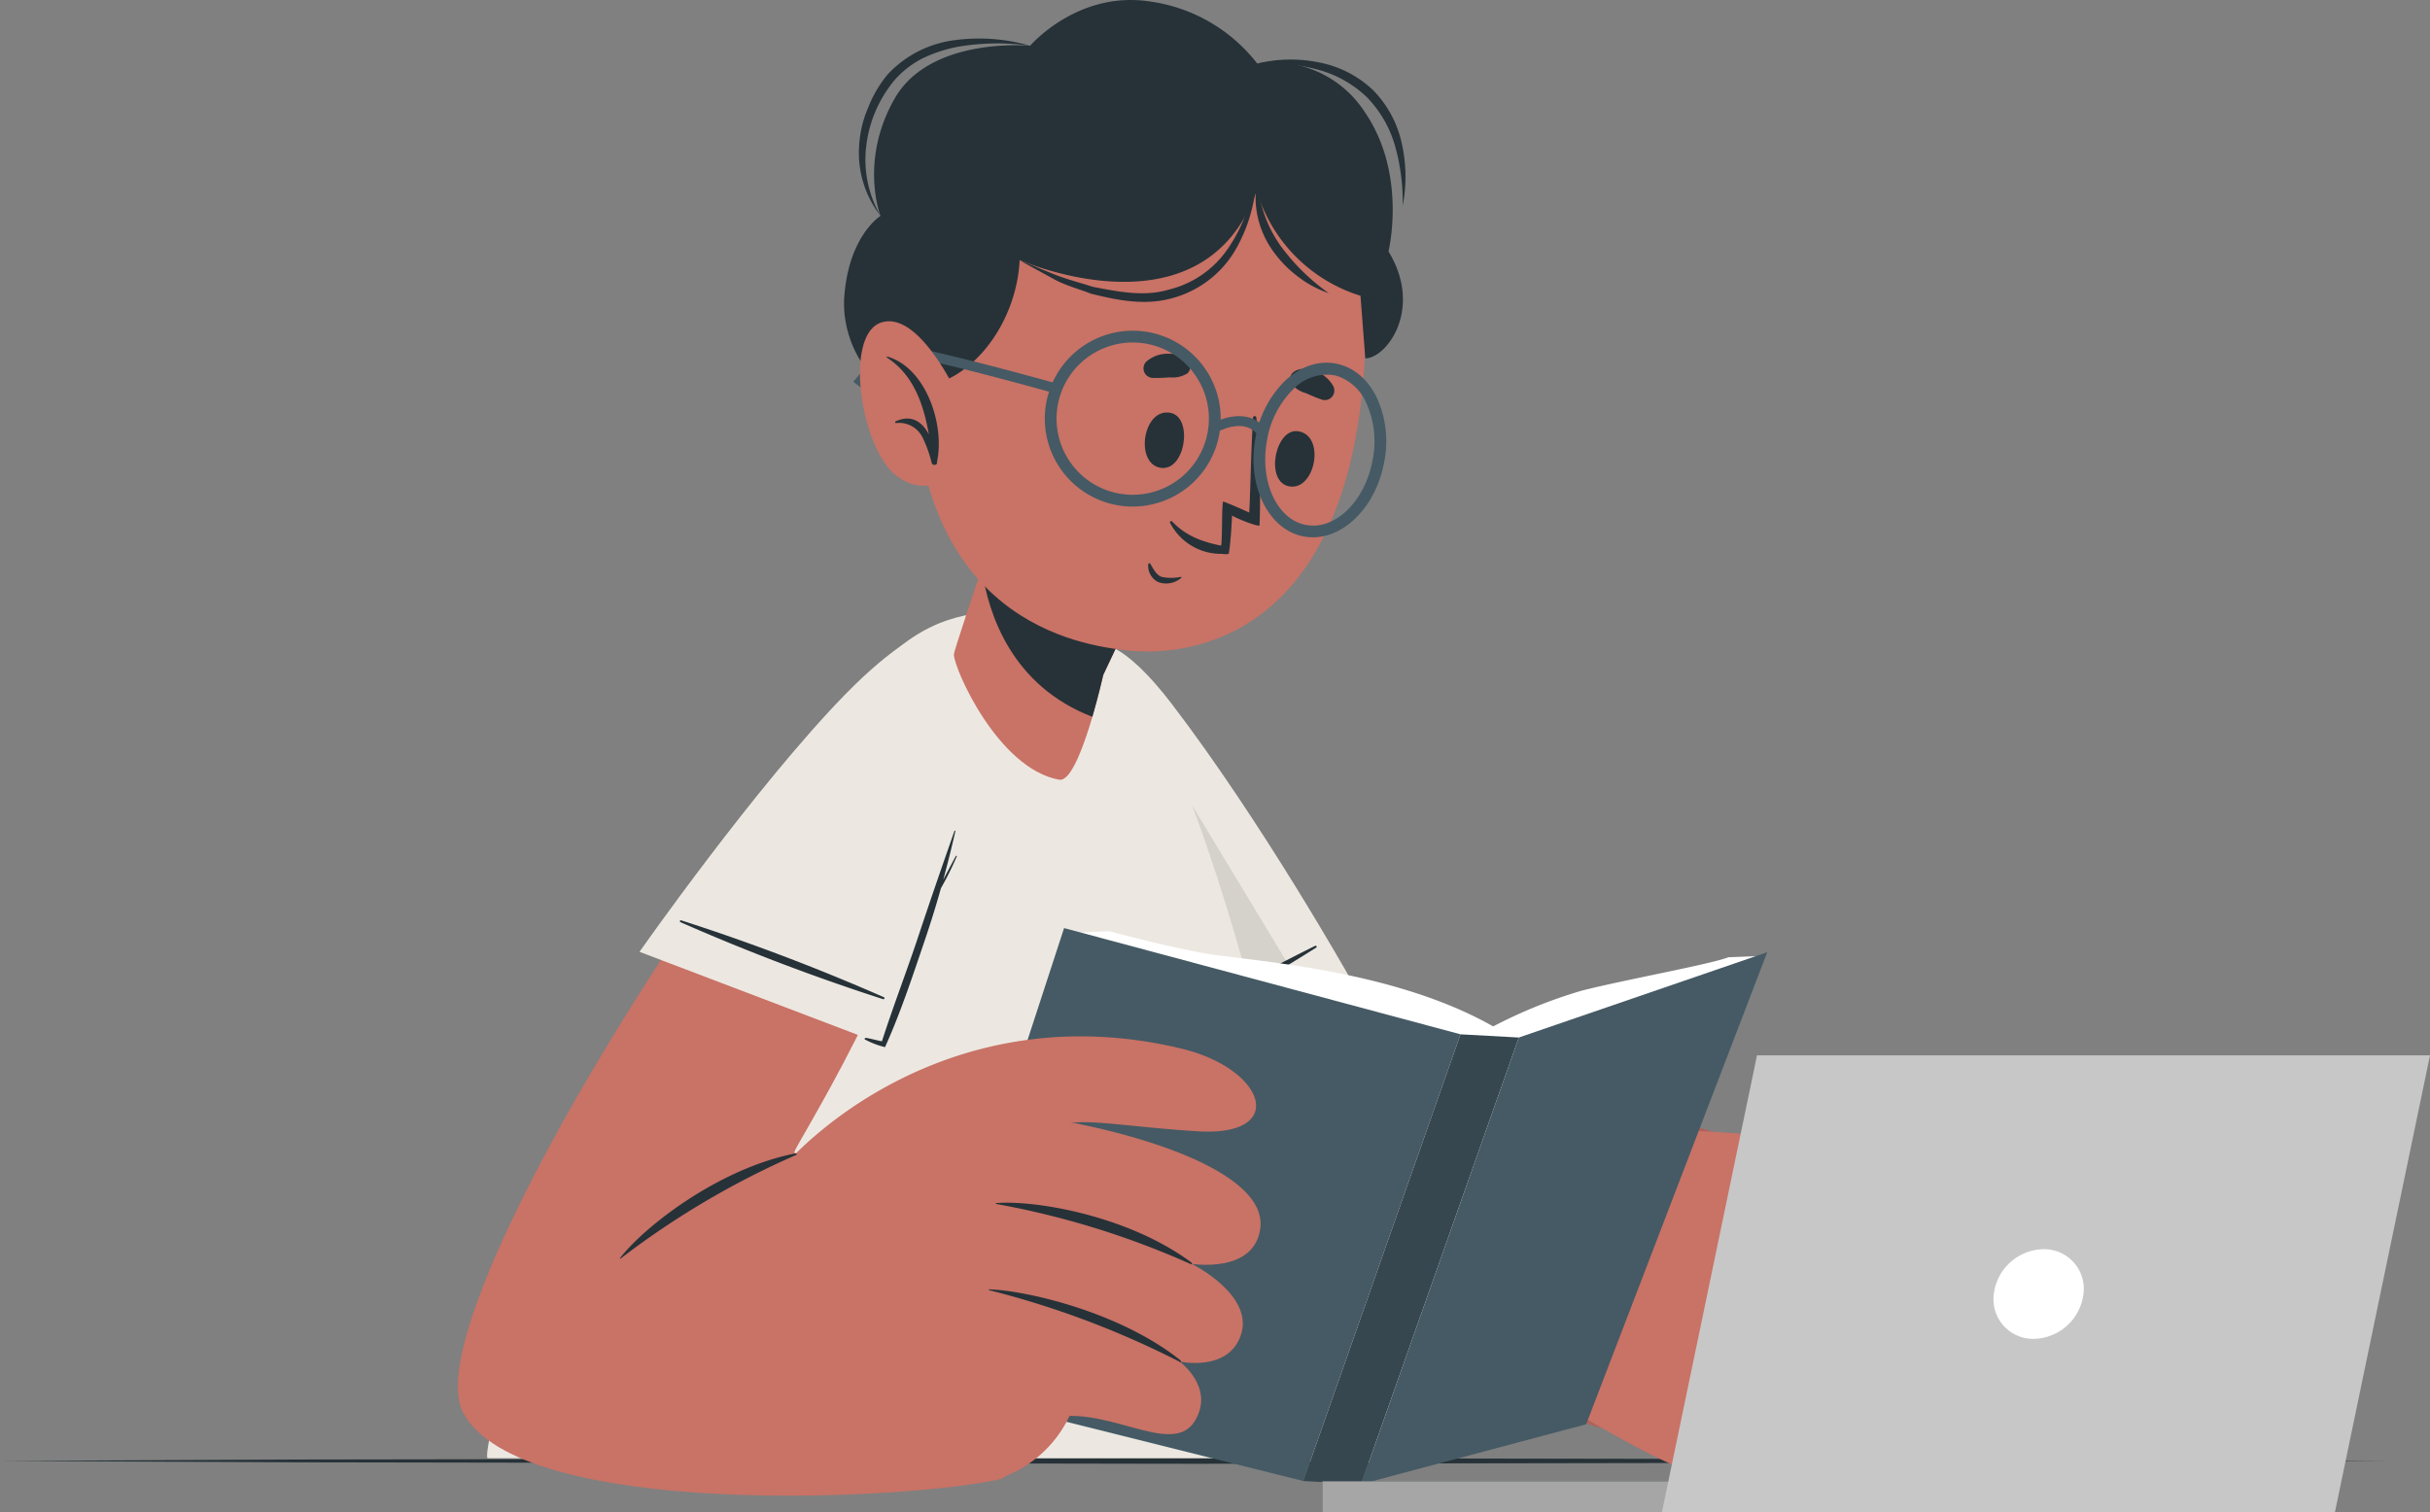 <svg xmlns="http://www.w3.org/2000/svg" width="596.842" height="371.551" viewBox="0 0 596.842 371.551">
  <rect x="0" y="0" width="596.842" height="371.551" fill="#808080" stroke="none"/>
  <g id="character-about" transform="translate(0 -0.002)">
    <g id="Table" transform="translate(0 358.228)">
      <path id="Path_18" data-name="Path 18" d="M586.651,255.563l-73.33.337-73.33.127-146.673.239-146.659-.239L73.33,255.9,0,255.563l73.33-.351,73.33-.112,146.659-.239,146.673.239,73.33.127Z" transform="translate(0 -254.86)" fill="#263238"/>
    </g>
    <g id="Character" transform="translate(112.464 0.002)">
      <path id="Path_19" data-name="Path 19" d="M186.239,138.985c7.154,50.137,24.781,114.345,41.395,128.4,13.4,11.329,86.641,35.463,90.773,36.264,10.233,1.912,36.742-69.267,26.3-73.091-13.17-4.863-77.069-12.243-80.4-16.291S240.2,176.5,216.881,137.72C200.787,110.873,181.8,107.879,186.239,138.985Z" transform="translate(-37.193 47.295)" fill="#ad6359"/>
      <path id="Path_20" data-name="Path 20" d="M274.43,266.117c1.167.731,17.893,10.978,28.421,15.012,7.857,3.008,30.7,11.062,34.873,2.811,2.811-5.622-10.022-11.99-19.032-16.656-4.737-2.46-10.373-8.124-8.658-11.16,3.008-5.313,15.194,1.307,23.108,6.845,15.307,10.7,35.337,29.335,45.85,22,3.978-2.811.141-8.757-5.707-14.8,9.7,7.281,20.184,13.48,24.71,10.57,2.614-1.659,2.938-4.217,1.813-7.239,3.078,1.307,5.889,1.406,8.012-.562,3.626-3.2,2.432-8.434-.759-14.056a3.936,3.936,0,0,0,3.191-1.729c7.956-10.162-24.738-44-36.7-47.9-35.14-11.568-73.667-11.666-73.667-11.666C284.831,207.588,274.4,266.089,274.43,266.117Z" transform="translate(-1.158 80.134)" fill="#c97266"/>
      <path id="Path_21" data-name="Path 21" d="M314.04,226a61.326,61.326,0,0,1,23.178,11.245c8.6,6.775,14.056,14.323,21.084,22.04.183.211-.126.506-.309.3-3.359-3.669-17.373-17.6-21.084-20.8a58.205,58.205,0,0,0-22.981-12.65C313.871,226.084,313.913,226,314.04,226Z" transform="translate(14.852 91.661)" fill="#263238"/>
      <path id="Path_22" data-name="Path 22" d="M319.688,215.543c9.221,3.373,18.666,6.789,27.058,11.99,9.164,5.693,16.01,14.295,22.728,22.574q6.072,7.464,11.793,15.194c.169.211-.126.506-.309.3q-10.176-12.861-21.21-25.02a77.14,77.14,0,0,0-24.106-18.146c-5.229-2.516-10.64-4.624-16.038-6.733a.088.088,0,1,1,.084-.155Z" transform="translate(17.145 87.415)" fill="#263238"/>
      <path id="Path_23" data-name="Path 23" d="M327.625,206.661c9.01,2.657,16.867,4.934,24.584,10.542,10.2,7.407,19.678,19.243,22.967,23.431,3.669,4.624,7.168,9.375,10.6,14.182.141.2-.2.436-.351.253A303.758,303.758,0,0,0,359.785,225a60.764,60.764,0,0,0-14.759-11.484,109.478,109.478,0,0,0-17.4-6.8S327.583,206.646,327.625,206.661Z" transform="translate(20.41 83.816)" fill="#263238"/>
      <path id="Path_24" data-name="Path 24" d="M201.155,225.732,256.7,194.64s-21.632-38.429-43.8-67.37-31.021-12.3-27.845,19.088S201.155,225.732,201.155,225.732Z" transform="translate(-37.659 45.544)" fill="#ece8e1"/>
      <path id="Path_25" data-name="Path 25" d="M243.231,165.327a511.861,511.861,0,0,0-46.385,26.088c-.225.14,0,.506.239.393a515.362,515.362,0,0,0,46.4-26.046C243.751,165.608,243.484,165.2,243.231,165.327Z" transform="translate(-32.663 67.043)" fill="#263238"/>
      <path id="Path_26" data-name="Path 26" d="M246.88,200.093l-45.724,25.638s-12.917-47.973-16.094-79.374c-2.024-19.861.787-33.819,8.743-34.057Z" transform="translate(-37.661 45.545)" opacity="0.1"/>
      <path id="Path_27" data-name="Path 27" d="M85.222,314.873H295.4c2.628-1.968-21.7-144.382-52.653-193.536-5.791-9.207-33.537-23.248-55.24-6.606C121.95,164.995,82.762,311.724,85.222,314.873Z" transform="translate(-77.944 43.396)" fill="#ece8e1"/>
      <path id="Path_28" data-name="Path 28" d="M300.23,186.163a119.34,119.34,0,0,1,21.7-8.771c10.05-2.586,32.118-6.592,36.067-8.223l6.662-.253L321.5,282.769l-59.105,12.2L164,271.482,199.14,163.1l6.775-.337s12.5,3.4,22.827,5.341S274.7,171.643,300.23,186.163Z" transform="translate(-45.947 66.011)" fill="#fff"/>
      <path id="Path_29" data-name="Path 29" d="M255.243,298.07l38.612-109.749-97.365-26.1L159.93,274.246Z" transform="translate(-47.598 65.792)" fill="#455a64"/>
      <path id="Path_30" data-name="Path 30" d="M227.74,290.539l14.182.773,38.752-109.734-14.323-.787Z" transform="translate(-20.095 73.324)" fill="#37474f"/>
      <path id="Path_31" data-name="Path 31" d="M237.83,297.132,276.582,187.4,337.6,166.44,293.126,282.415Z" transform="translate(-16.003 67.504)" fill="#455a64"/>
      <path id="Path_32" data-name="Path 32" d="M183.573,119.2C133.646,175.873,70.311,281.292,81.26,302.193c13.873,26.467,109.791,21.562,132.125,16.361,9.544-2.221-23.473-84.968-33.734-82.8-8.94,1.883-16.642,3.767-16.965,2.53s26.383-40.664,42.618-97.45C216.45,102.121,194.171,107.2,183.573,119.2Z" transform="translate(-80.012 44.802)" fill="#c97266"/>
      <path id="Path_33" data-name="Path 33" d="M119,246.483s3.725-3.809,20.086-27.142c11.245-16.136,49.2-48.2,102.988-35.14,20.62,5.018,26.1,21.674,3.753,20.269-15.729-.984-26.552-3.022-31.78-1.912,0,0,17.907,16.192,16.263,30.08a257.981,257.981,0,0,1-6.873,35.983,54,54,0,0,1-6.845-.675,29.391,29.391,0,0,1-21.773,22.489Z" transform="translate(-64.199 73.469)" fill="#c97266"/>
      <path id="Path_34" data-name="Path 34" d="M142.7,200.266c10.022-2.474,31.359-7.351,50.208-5.271,20.929,2.305,60.637,12.4,58.768,27.845-1.406,11.315-16.867,8.785-16.867,8.785s15.532,7.632,12.06,17.584c-3.163,9.08-15.04,6.409-15.04,6.409s8.63,6.241,3.893,14.393c-5.622,9.839-22.827-4.905-37.164,0C195.339,271.108,142.7,200.266,142.7,200.266Z" transform="translate(-54.586 78.881)" fill="#c97266"/>
      <path id="Path_35" data-name="Path 35" d="M174.084,210.317c9.839-.773,32.539,3.177,47.86,14.52.351.267.337.661,0,.492A207,207,0,0,0,174,210.514C174,210.5,174,210.331,174.084,210.317Z" transform="translate(-41.891 85.262)" fill="#263238"/>
      <path id="Path_36" data-name="Path 36" d="M172.868,225.37c8.532.211,31.78,5.327,46.9,17.359.337.267.309.675,0,.492a221.382,221.382,0,0,0-46.89-17.654C172.714,225.553,172.756,225.37,172.868,225.37Z" transform="translate(-42.39 91.405)" fill="#263238"/>
      <path id="Path_37" data-name="Path 37" d="M108.346,227.329c6.016-7.787,24.218-21.969,42.913-25.694.436-.084.717.183.351.351a206.408,206.408,0,0,0-43.138,25.469C108.389,227.54,108.276,227.455,108.346,227.329Z" transform="translate(-68.529 81.772)" fill="#263238"/>
      <path id="Path_38" data-name="Path 38" d="M111.75,189.621l59.5,22.644s15.6-41.24,23.572-76.816-10.472-31.682-32.511-9.108S111.75,189.621,111.75,189.621Z" transform="translate(-67.139 44.225)" fill="#ece8e1"/>
      <path id="Path_39" data-name="Path 39" d="M173.709,151.543a.126.126,0,0,0-.225-.112q-1.56,2.91-3.092,5.819,1.63-5.932,2.98-11.905a.118.118,0,1,0-.225-.07c-3.008,8.588-5.988,17.19-8.855,25.835s-6.171,17.162-8.954,25.835c-1.715-.351-2.628-.618-3.908-.843-.3,0-.492.281-.211.422a20.1,20.1,0,0,0,4.877,1.855c3.767-8.293,6.831-17.6,9.755-26.214q2.165-6.367,3.978-12.819a78.994,78.994,0,0,0,3.879-7.8Z" transform="translate(-51.186 58.885)" fill="#263238"/>
      <path id="Path_40" data-name="Path 40" d="M168.922,179.768a515.316,515.316,0,0,0-49.842-18.905c-.253-.07-.394.337-.155.45a516.645,516.645,0,0,0,49.8,18.933A.26.26,0,0,0,168.922,179.768Z" transform="translate(-64.279 65.238)" fill="#263238"/>
      <path id="Path_41" data-name="Path 41" d="M166.68,130.167c0,3.43,10.823,28.112,25.891,30.782,4.906.857,10.795-25.722,10.795-25.722l.886-1.869,12.341-26.088L184.939,75.49S166.694,128.706,166.68,130.167Z" transform="translate(-44.86 30.615)" fill="#c97266"/>
      <path id="Path_42" data-name="Path 42" d="M214.607,107.284l-12.341,26.074-.871,1.869s-1.082,4.821-2.671,10.275c-19.678-7.6-25.511-24.963-27.184-36.419,5.173-15.462,11.427-33.594,11.427-33.594Z" transform="translate(-42.889 30.615)" fill="#263238"/>
      <path id="Path_55" data-name="Path 55" d="M186.787,78.014a1,1,0,1,1-.464-1.335A1.012,1.012,0,0,1,186.787,78.014Z" transform="translate(-37.474 31.057)" fill="#ad6359"/>
      <path id="Path_56" data-name="Path 56" d="M200.469,83.8A1,1,0,1,1,200,82.479a.984.984,0,0,1,.464,1.321Z" transform="translate(-31.927 33.409)" fill="#ad6359"/>
      <path id="Path_57" data-name="Path 57" d="M193.538,86.26a1,1,0,1,1,.08-.806,1,1,0,0,1-.08.806Z" transform="translate(-34.724 34.379)" fill="#ad6359"/>
      <path id="Path_58" data-name="Path 58" d="M189.677,72.9a1,1,0,1,1,.045-.764A1,1,0,0,1,189.677,72.9Z" transform="translate(-36.302 28.985)" fill="#ad6359"/>
      <path id="Path_59" data-name="Path 59" d="M194.258,79.55a1,1,0,1,1,.08-.806,1,1,0,0,1-.08.806Z" transform="translate(-34.432 31.657)" fill="#ad6359"/>
      <path id="Path_60" data-name="Path 60" d="M231.648,86.069a1,1,0,0,1-1.406.464.984.984,0,0,1-.464-1.321,1.012,1.012,0,0,1,1.335-.464.984.984,0,0,1,.534,1.321Z" transform="translate(-19.309 34.331)" fill="#ad6359"/>
      <path id="Path_61" data-name="Path 61" d="M224.9,87.319a1.012,1.012,0,0,1-1.335.464.984.984,0,0,1-.464-1.321A1,1,0,0,1,224.5,86a.984.984,0,0,1,.394,1.321Z" transform="translate(-22.018 34.824)" fill="#ad6359"/>
      <path id="Path_62" data-name="Path 62" d="M224.138,92.16a1,1,0,1,1,.08-.806A1,1,0,0,1,224.138,92.16Z" transform="translate(-22.313 36.772)" fill="#ad6359"/>
      <path id="Path_63" data-name="Path 63" d="M229.905,91.275a1.012,1.012,0,0,1-1.406.464.984.984,0,1,1,1.406-.464Z" transform="translate(-19.983 36.463)" fill="#ad6359"/>
      <g id="face">
        <path id="Path_43" data-name="Path 43" d="M269.762,92.69c-6.508,61.495-44.079,64.531-57.334,63.111-12.046-1.279-52.864-7.2-52.738-69.043s30.768-78.249,58.459-76.731S276.27,31.181,269.762,92.69Z" transform="translate(-47.696 4.026)" fill="#c97266"/>
        <path id="Path_44" data-name="Path 44" d="M228.477,75.392c6.789,1.026,4.217,14.506-2.052,13.564S222.8,74.52,228.477,75.392Z" transform="translate(-22.097 30.559)" fill="#263238"/>
        <path id="Path_45" data-name="Path 45" d="M206.351,72.185c-6.747-1.293-8.813,12.285-2.572,13.48S212,73.253,206.351,72.185Z" transform="translate(-31.329 29.24)" fill="#263238"/>
        <path id="Path_46" data-name="Path 46" d="M233.359,72.075a40.033,40.033,0,0,1-3.95-1.6,6.9,6.9,0,0,1-3.739-2.446,2.207,2.207,0,0,1,.478-2.643c1.616-1.321,3.669-1.012,5.524-.323a8.054,8.054,0,0,1,4.4,3.725,2.347,2.347,0,0,1-2.713,3.289Z" transform="translate(-21.034 26.145)" fill="#263238"/>
        <path id="Path_47" data-name="Path 47" d="M202.041,67.777a39.2,39.2,0,0,0,4.217-.141,6.9,6.9,0,0,0,4.329-.97,2.179,2.179,0,0,0,.464-2.643c-1.068-1.785-3.092-2.193-5.074-2.193a8.012,8.012,0,0,0-5.44,1.912,2.347,2.347,0,0,0,1.5,4.034Z" transform="translate(-31.42 25.074)" fill="#263238"/>
        <path id="Path_48" data-name="Path 48" d="M201.149,98.576c.745,1.195,1.406,2.741,2.811,3.233a11.456,11.456,0,0,0,4.638,0,.141.141,0,0,1,.127.253,5.622,5.622,0,0,1-5.735.97,4.47,4.47,0,0,1-2.333-4.4C200.755,98.408,201.149,98.394,201.149,98.576Z" transform="translate(-31.089 39.928)" fill="#263238"/>
        <path id="Path_49" data-name="Path 49" d="M219.69,97.159s-.267,6.353-.787,9.263c0,.281-.787.281-1.785.155h-.112a14.056,14.056,0,0,1-12.538-7.618.309.309,0,0,1,.506-.337c3.331,3.528,7.45,5.032,12.018,5.932.351-.773.112-10.992.562-10.823,1.869.675,5.144,2.151,6.353,2.7.267-4.118.45-15.841.942-23.333,0-.478.759-.492.8,0a203,203,0,0,1,.8,26.425C226.409,100.139,220.772,97.876,219.69,97.159Z" transform="translate(-29.544 29.496)" fill="#263238"/>
        <path id="Path_50" data-name="Path 50" d="M157.218,93.879c17.247,6.4,32.582-11.905,33.4-30,0,0,44.979,19.917,58.234-16.994a38.443,38.443,0,0,0,25.483,25.779l1.181,15.377c5.2,0,14.309-12.13,5.693-26.27,0,0,4.681-18.961-5.833-34.254a26.706,26.706,0,0,0-26.4-11.905A40.312,40.312,0,0,0,222.788.393c-17.879-2.853-29.6,10.851-29.6,10.851S168.7,8.883,159.93,24.2s-3.486,28.843-3.486,28.843-7.717,4.765-8.883,19.678C146.8,82.268,152.045,91.967,157.218,93.879Z" transform="translate(-52.645 -0.002)" fill="#263238"/>
        <path id="Path_64" data-name="Path 64" d="M197.893,100.079A21.6,21.6,0,1,1,225.752,80.4h0a21.618,21.618,0,0,1-22.56,20.592,21.239,21.239,0,0,1-5.3-.914ZM209.6,61.51a18.708,18.708,0,1,0,13.255,18.765A18.708,18.708,0,0,0,209.6,61.51Z" transform="translate(-38.418 23.441)" fill="#455a64"/>
        <path id="Path_65" data-name="Path 65" d="M230.131,105.792c-7.913-2.4-12.65-12.65-10.626-23.783a25.792,25.792,0,0,1,7.169-14.056c3.739-3.584,8.166-5.13,12.482-4.357s7.942,3.767,10.191,8.434A25.779,25.779,0,0,1,251.159,87.7c-2.108,11.709-10.921,19.973-19.678,18.4A12.372,12.372,0,0,1,230.131,105.792ZM239.717,66.7c-.351-.1-.7-.183-1.068-.253a11.54,11.54,0,0,0-9.98,3.6,22.912,22.912,0,0,0-6.325,12.482c-1.827,10.148,2.488,19.467,9.67,20.747s14.478-5.918,16.3-16.08a22.939,22.939,0,0,0-1.574-13.9,11.934,11.934,0,0,0-7.028-6.592Z" transform="translate(-23.625 25.712)" fill="#455a64"/>
        <path id="Path_66" data-name="Path 66" d="M212.959,76.7,211.75,74.6c3.134-1.8,9.966-3.739,13.508,1.743l-2.052,1.321C220.043,72.755,213.254,76.55,212.959,76.7Z" transform="translate(-26.58 29.499)" fill="#455a64"/>
        <path id="Path_67" data-name="Path 67" d="M151.05,70.727l-1.94-1.49c.7-.9,6.915-8.785,12.425-8.687,5.144.1,36.714,8.883,38.063,9.263l-.661,2.347c-9.052-2.53-33.467-9.108-37.445-9.178C157.867,62.912,152.722,68.548,151.05,70.727Z" transform="translate(-51.987 24.556)" fill="#455a64"/>
        <path id="Path_68" data-name="Path 68" d="M174.586,74.925s-9.558-21.52-19.074-18.469-4.891,32.455,4.47,38.176a10.458,10.458,0,0,0,14.829-2.811Z" transform="translate(-51.515 22.775)" fill="#c97266"/>
        <path id="Path_69" data-name="Path 69" d="M155.145,62.343a.142.142,0,1,0-.1.267c6.508,4.217,8.968,11.526,10.247,18.835-1.588-3.022-4.217-5.018-8.181-3.191-.2.084-.084.408.127.408a6.438,6.438,0,0,1,6.522,3.556A31.389,31.389,0,0,1,166,88.487c.211.7,1.406.576,1.307-.2v-.169C169.215,79.125,164.661,65.14,155.145,62.343Z" transform="translate(-49.616 25.279)" fill="#263238"/>
        <path id="Path_52" data-name="Path 52" d="M192.134,8.512a44.979,44.979,0,0,0-18.273-1.406,27.1,27.1,0,0,0-16.7,8.434,29.4,29.4,0,0,0-4.793,8.152,27.367,27.367,0,0,0-2.207,9.136,25.2,25.2,0,0,0,5.243,17.486A27.592,27.592,0,0,1,151.906,33a30.923,30.923,0,0,1,6.944-16.052,23.248,23.248,0,0,1,6.845-5.327,35.378,35.378,0,0,1,8.433-2.811,57.081,57.081,0,0,1,18.006-.3Z" transform="translate(-51.592 2.73)" fill="#263238"/>
        <g id="Group_14" data-name="Group 14">
          <path id="Path_51" data-name="Path 51" d="M236.347,30.77a45.9,45.9,0,0,1-2.586,9.207,38.656,38.656,0,0,1-4.3,8.434,24.556,24.556,0,0,1-14.787,10.3c-6,1.771-12.383.45-18.512-.717-3.008-.984-6.114-1.757-9.08-2.91s-5.889-2.474-8.911-3.626c2.811,1.6,5.622,3.092,8.434,4.653s6.03,2.361,9.052,3.556c6.241,1.56,12.931,2.952,19.51,1.237a25.737,25.737,0,0,0,15.743-11.54A38.823,38.823,0,0,0,236.347,30.77Z" transform="translate(-40.2 12.477)" fill="#263238"/>
          <path id="Path_53" data-name="Path 53" d="M219.69,11.393A46.033,46.033,0,0,1,234.224,12.8a27.859,27.859,0,0,1,12.341,6.8,28.252,28.252,0,0,1,7.028,12.229,49.969,49.969,0,0,1,1.813,14.506,36.841,36.841,0,0,0-.141-14.97,26.706,26.706,0,0,0-7.112-13.423,26.453,26.453,0,0,0-13.536-6.873,34.69,34.69,0,0,0-14.927.323Z" transform="translate(-23.36 4.22)" fill="#263238"/>
          <path id="Path_54" data-name="Path 54" d="M237.388,59.155a51.052,51.052,0,0,1-11.962-11.807,31.008,31.008,0,0,1-3.781-7.323A37.432,37.432,0,0,1,219.8,31.76a20.691,20.691,0,0,0,.155,8.771,22.785,22.785,0,0,0,3.612,8.11,28.422,28.422,0,0,0,6.142,6.367,26.608,26.608,0,0,0,7.674,4.146Z" transform="translate(-23.474 12.879)" fill="#263238"/>
        </g>
      </g>
    </g>
    <g id="Device" transform="translate(324.804 259.288)">
      <rect id="Rectangle_21" data-name="Rectangle 21" width="169.613" height="7.604" transform="translate(0 104.66)" fill="#455a64"/>
      <rect id="Rectangle_22" data-name="Rectangle 22" width="85.361" height="7.604" transform="translate(0 104.66)" fill="#a6a6a6"/>
      <path id="Path_70" data-name="Path 70" d="M290.4,296.735H455.7L479.058,184.47h-165.3Z" transform="translate(-207.02 -184.47)" fill="#c7c7c7"/>
      <path id="Path_71" data-name="Path 71" d="M348.425,229.37a9.727,9.727,0,0,0,9.839,11.006,12.524,12.524,0,0,0,12.172-11.006,9.727,9.727,0,0,0-9.839-11.02,12.524,12.524,0,0,0-12.172,11.02Z" transform="translate(-183.521 -170.729)" fill="#fff"/>
    </g>
  </g>
</svg>
